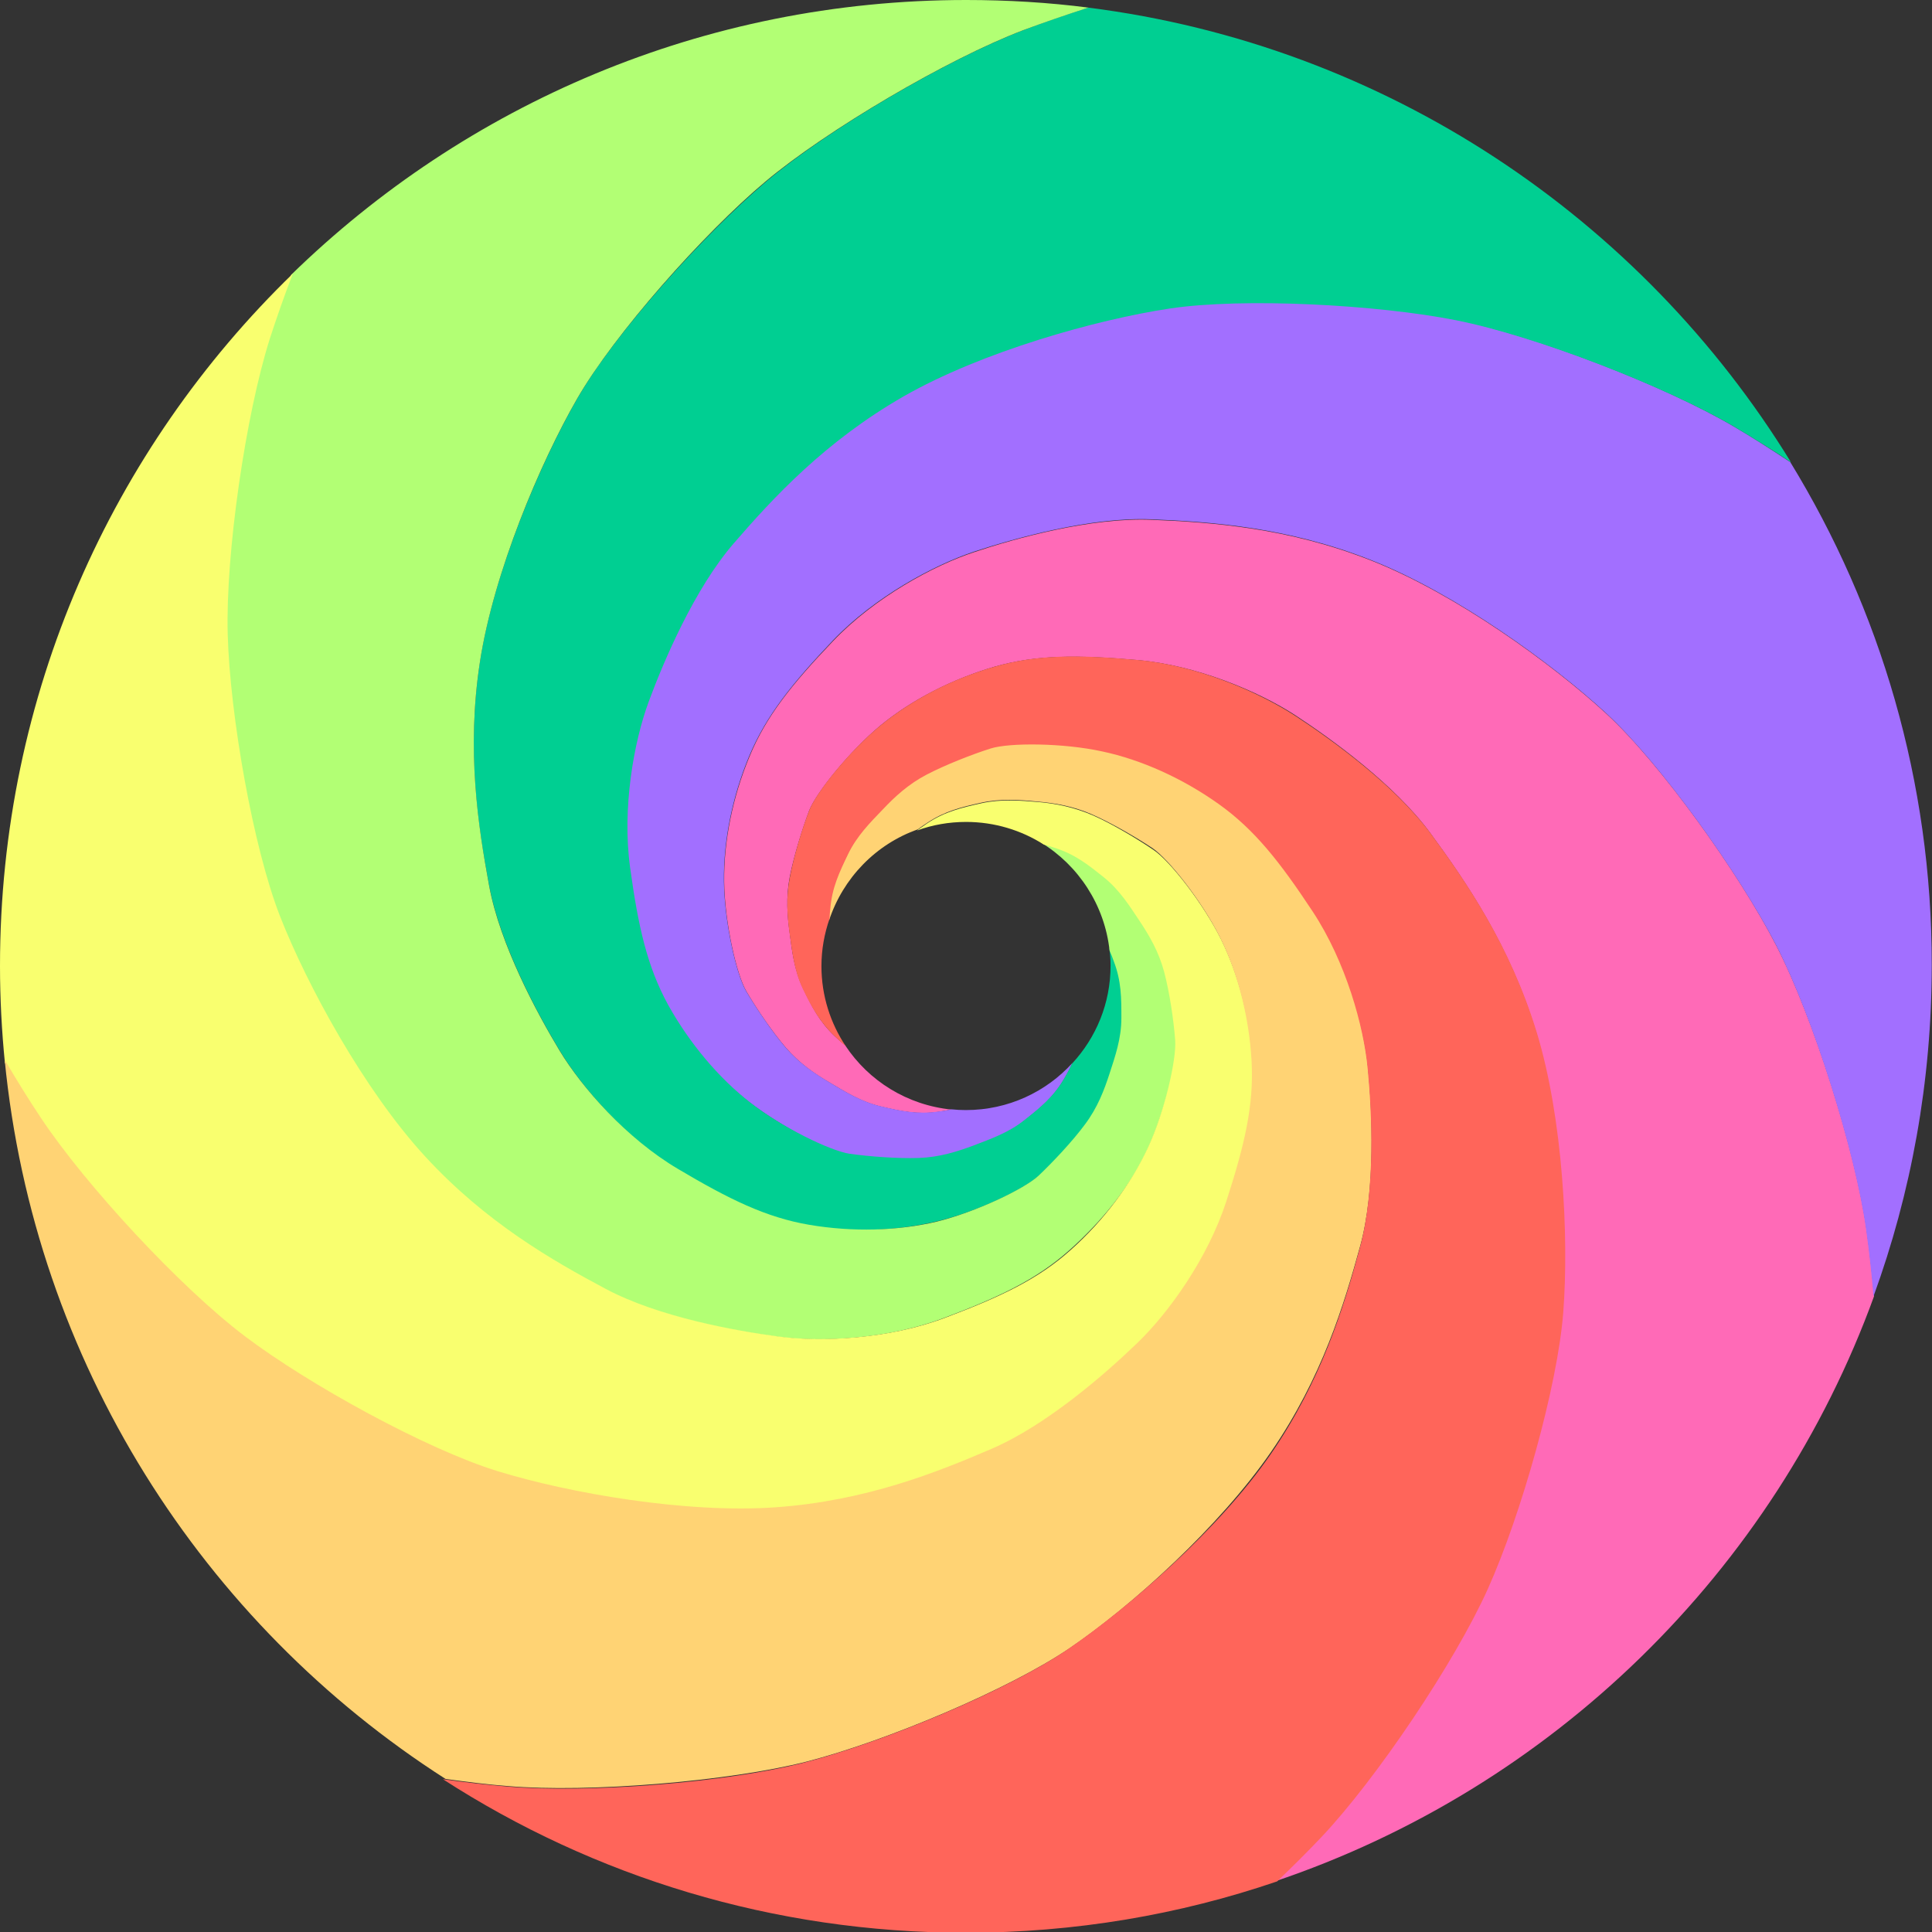 <?xml version="1.0" encoding="utf-8"?>
<!-- Generator: Adobe Illustrator 21.1.0, SVG Export Plug-In . SVG Version: 6.00 Build 0)  -->
<svg version="1.1" id="Layer_1" xmlns="http://www.w3.org/2000/svg" xmlns:xlink="http://www.w3.org/1999/xlink" x="0px" y="0px"
	 viewBox="0 0 786.5 786.5" style="enable-background:new 0 0 786.5 786.5;" xml:space="preserve">
<rect x="0" y="0" width="786.5" height="786.5" fill="#333333" stroke="none"/>
<style type="text/css">
	.st0{fill:#FF6AB7;}
	.st1{fill:#A26FFF;}
	.st2{fill:#00CF92;}
	.st3{fill:#B2FF74;}
	.st4{fill:#F9FF6F;}
	.st5{fill:#FFD374;}
	.st6{fill:#FF655A;}
</style>
<g>
	<path class="st0" d="M759.9,500.9c-4.5-32.3-21.7-86.8-36.8-116c-15-29.2-46.8-73.7-69-94.2c-22.2-20.5-61.5-48.9-95.6-62.4
		c-34.1-13.5-65.3-15.7-89.8-16.7c-24.5-1-55.2,7.5-71.9,13.1c-16.8,5.5-40.8,18.6-57.6,36.2c-16.8,17.6-27.3,30.6-34.1,47.1
		c-6.9,16.5-10.5,34.6-10.3,51c0.2,16.4,5,37.7,9,44.5c4,6.9,10.6,16.6,16.1,23c5.5,6.4,11.8,10.7,18,14.3
		c6.2,3.7,12.7,7.8,20.9,9.7c8.1,1.9,14.7,3.3,23.3,2.1c1.8-0.3,3.6-0.6,5.3-0.9c-18.1-1.8-33.8-11.7-43.3-26.1
		c-1.4-1.2-2.8-2.4-4.3-3.8c-6.3-6-9.3-12-12.9-19.5c-3.6-7.5-4.5-15.2-5.4-22.3c-1-7.1-1.6-14.7,0-23c1.6-8.3,5.1-19.6,7.9-27
		c2.9-7.4,16.6-24.4,29.2-34.8c12.7-10.4,29.1-18.8,46.3-23.8c17.2-4.9,33.9-4.8,58.1-2.7s49.4,12.8,64.2,22.4
		c14.8,9.7,40.6,28.3,55.1,48.1c14.5,19.8,32.2,45.5,42.9,80.6s13.1,83.5,10.8,113.6c-2.2,30.1-17.2,82.7-30.7,112.7
		s-45.3,77.4-67.8,101.1c-5.8,6.1-12.1,12.4-18.8,18.8C632,727.9,722.2,639.7,762.9,527.7C762.1,518.4,761.1,509.3,759.9,500.9z"/>
	<path class="st1" d="M728.8,188.1c-7.9-5.2-15.6-10.2-23-14.5c-28.1-16.6-81.4-37.2-113.6-43.6s-86.8-9.3-116.7-4.8
		c-29.9,4.5-76.5,17.6-108.4,35.8c-31.8,18.2-53,41.3-69.1,59.8c-16,18.5-28.5,47.8-34.6,64.4c-6.1,16.6-10.9,43.4-7.6,67.5
		c3.3,24.1,6.9,40.4,15.5,56c8.6,15.7,20.5,29.8,33.5,39.8c12.9,10,32.6,20.3,40.4,21.4c7.9,1.2,19.6,2.3,28.1,2
		c8.5-0.3,15.7-2.6,22.4-5.1c6.7-2.5,14.7-5.3,21.2-10.5c6.5-5.2,11.8-9.4,16.2-16.9c1.3-2.2,2.5-4.4,3.5-6.7
		c-10.7,11.8-26.2,19.2-43.4,19.2c-2,0-3.9-0.1-5.8-0.3c-1.7,0.4-3.5,0.7-5.4,0.9c-8.6,1.2-15.2-0.2-23.3-2.1
		c-8.1-1.9-14.7-6-20.9-9.7c-6.2-3.7-12.5-7.9-18-14.3c-5.5-6.4-12.1-16.2-16.1-23c-4-6.9-8.8-28.2-9-44.6
		c-0.2-16.4,3.4-34.5,10.3-51c6.9-16.5,17.4-29.5,34.1-47.1c16.8-17.6,40.8-30.6,57.6-36.2c16.8-5.5,47.5-14.1,71.9-13.1
		c24.5,1,55.7,3.2,89.8,16.7c34.1,13.5,73.4,41.9,95.6,62.4c22.2,20.6,53.9,65,69,94.2c15,29.2,32.2,83.7,36.7,116
		c1.2,8.5,2.2,17.6,3,27c15.3-42,23.7-87.4,23.7-134.8C786.5,318.1,765.4,247.9,728.8,188.1z"/>
	<path class="st2" d="M443,3.1c-9.2,2.9-18.1,6-26.2,9.1C386.3,23.8,337,52.7,311.9,73.9s-61.6,61.8-76.7,88
		c-15.1,26.2-34.2,71-39.8,107.3c-5.6,36.3-0.8,67.2,3.7,91.2c4.5,24.1,19.6,52.1,28.7,67.2c9.1,15.1,27.2,36.1,48.1,48.5
		c20.9,12.4,35.9,19.8,53.5,22.8c17.6,3,36.5,2.1,52.4-1.8c15.9-3.8,35.6-13.2,41.4-18.7c5.8-5.4,13.8-14,18.9-20.9
		c5-6.8,7.8-13.9,10-20.7c2.2-6.8,4.8-14.1,4.8-22.5c0-8.4,0-15.1-3.1-23.2c-0.7-1.9-1.4-3.6-2.2-5.3c0.3,2.4,0.5,4.8,0.5,7.3
		c0,15.4-5.9,29.3-15.6,39.8c-1,2.1-2.1,4.1-3.3,6.2c-4.4,7.5-9.6,11.7-16.2,16.9c-6.5,5.2-13.9,7.7-20.6,10.3
		c-6.7,2.5-13.9,4.8-22.4,5.1c-8.5,0.3-20.2-0.6-28.1-1.7c-7.9-1.2-27.5-10.7-40.4-20.8c-12.9-10-24.8-24.2-33.5-39.8
		c-8.6-15.7-12.2-32-15.5-56c-3.3-24.1,1.5-51,7.6-67.5s18.6-45.9,34.6-64.4s37.2-41.5,69.1-59.8c31.8-18.2,78.5-31.3,108.4-35.8
		c29.9-4.5,84.5-1.6,116.7,4.8s85.5,27,113.6,43.6c7.2,4.3,14.9,9.1,22.6,14.2C668.1,88.8,564.1,18.4,443,3.1z"/>
	<path class="st3" d="M478.8,423.5c-0.6-7.9-2.4-19.6-4.5-27.8c-2.2-8.2-6.2-15.4-10.2-21.4c-4-6-8.1-12.5-14.6-17.8
		c-6.5-5.2-12-9.4-20.3-12c-1.8-0.6-3.6-1.1-5.4-1.5c15.2,9.3,25.9,25.4,27.9,44c0.6,1.4,1.2,2.8,1.7,4.3c3.1,8.1,3.1,14.8,3.1,23.2
		c0,8.4-2.6,15.7-4.8,22.5c-2.2,6.8-4.9,13.9-10,20.7c-5,6.8-13.1,15.4-18.9,20.9c-5.8,5.4-25.5,14.8-41.4,18.7
		c-15.9,3.8-34.4,4.3-52,1.3c-17.6-3-32.6-10.4-53.5-22.8c-20.9-12.4-38.9-32.9-48.1-48.1c-9.1-15.1-24.3-43.2-28.7-67.2
		s-9.3-55-3.7-91.2c5.6-36.3,24.5-80.9,39.6-107.1c15.1-26.2,51.4-67.1,76.5-88.2S386,23.9,416.5,12.3c8.3-3.1,17.3-6.2,26.6-9.2
		c-16.3-2.1-33-3.1-49.8-3.1C286.3,0,189.4,42.7,118.5,111.9c-3.4,8.9-6.5,17.7-9.1,25.9c-10,31.1-18.1,87.6-17.2,120.5
		c0.9,32.8,10.2,86.7,21.3,114.8s34.2,70.7,59,97.7c24.8,27,52,42.5,73.6,54s53,17.2,70.5,19.4c17.5,2.3,44.8,1,67.5-7.6
		c22.8-8.6,37.8-15.7,51.2-27.6s24.9-26.2,31.8-41C474,453.2,479.4,431.5,478.8,423.5z"/>
	<path class="st4" d="M509.9,432.6c-1-17.9-5.6-35.7-12.9-50.4c-7.3-14.6-20.8-31.8-27.4-36.2c-6.6-4.5-16.8-10.6-24.5-14
		c-7.8-3.4-15.3-4.9-22.4-5.5c-7.1-0.6-15.1-1.3-23.2,0.5s-14.9,3.4-22.1,8.2c-1.4,1-2.8,1.9-4.1,2.9c6.2-2.3,13-3.5,20-3.5
		c11.6,0,22.5,3.4,31.6,9.2c1.4,0.4,2.9,0.8,4.3,1.3c8.3,2.6,13.6,6.8,20.1,12c6.5,5.2,10.6,11.8,14.6,17.8c4,6,7.8,12.5,10,20.7
		c2.2,8.2,3.9,19.8,4.5,27.8c0.6,7.9-4.3,29.2-11.2,44c-6.9,14.8-18,29.6-31.4,41.5c-13.3,11.9-28.4,19-51.2,27.6
		c-22.8,8.6-50,9.9-67.5,7.6s-48.9-7.9-70.5-19.4s-48.8-27-73.6-54c-24.8-27-48-69.6-59-97.7s-20.4-82-21.3-114.8
		c-0.9-32.8,7.3-89.4,17.2-120.5c2.7-8.3,5.8-17.2,9.3-26.3C45.6,182.8,0,282.7,0,393.2c0,13.3,0.7,26.5,2,39.5
		c4.8,8.2,9.7,16,14.5,23.2c18.1,27.1,57.2,68.8,83.4,88.6c26.2,19.8,74.2,46.1,103,55c28.9,8.9,76.6,17.3,113.2,14.7
		c36.6-2.6,65.7-14.2,88.1-23.9c22.5-9.7,46.4-30.7,59.1-43c12.7-12.3,28.7-34.4,36.2-57.6C507.1,466.7,510.9,450.4,509.9,432.6z"/>
	<path class="st5" d="M556.9,434.6c-1.7-17.6-9-43.9-22.4-64.2c-13.4-20.3-23.7-33.4-38.3-43.8c-14.6-10.4-31.4-17.9-47.4-21.4
		c-16-3.4-37.8-3.5-45.4-1.2c-7.6,2.4-18.5,6.7-26,10.6c-7.5,3.9-13,9.2-18,14.3c-4.9,5.2-10.4,10.7-14.1,18.2
		c-3.6,7.5-6.7,13.6-7.5,22.2c-0.2,1.9-0.3,3.7-0.3,5.4c5.7-17.3,19.1-31.1,36.2-37.1c1.2-0.9,2.4-1.8,3.7-2.6
		c7.2-4.8,13.8-6.4,21.9-8.2c8.1-1.8,15.9-1.2,23-0.5c7.1,0.6,14.7,1.9,22.4,5.3s17.9,9.3,24.5,13.7c6.6,4.5,20.1,21.6,27.4,36.2
		c7.3,14.6,11.9,32.5,12.9,50.4c1,17.9-2.8,34.1-10.3,57.2c-7.5,23.1-23.4,45.3-36.2,57.6c-12.7,12.3-36.7,33.3-59.1,43
		c-22.5,9.7-51.5,21.3-88.1,23.9c-36.6,2.6-84.3-5.8-113.2-14.7c-28.9-8.9-76.8-35.2-103-55c-26.2-19.8-64.7-61.4-82.8-88.6
		c-4.9-7.3-9.9-15.4-14.9-23.9c12,123,80.6,229.5,179.5,292.8c8.8,1.2,17.4,2.3,25.4,2.9c32.5,2.8,89.9-1.9,121.7-10
		c31.8-8.2,82.2-29.3,107.2-46.3c25-17,60.9-49.5,81.7-79.7s29.8-60.2,36.3-83.8C560.1,484.1,558.6,452.2,556.9,434.6z"/>
	<path class="st6" d="M625.6,420.3c-10.7-35.1-28.4-60.9-42.9-80.6c-14.5-19.8-40.3-38.4-55.1-48.1c-14.8-9.7-39.9-20.7-64.2-22.9
		s-41.3-2.3-58.5,2.7c-17.2,4.9-33.6,13.4-46.3,23.8c-12.7,10.4-26.4,27.4-29.2,34.8c-2.9,7.4-6.4,19.1-7.9,27.4
		c-1.6,8.3-1,15.9,0,23c1,7.1,1.8,14.8,5.4,22.3c3.6,7.5,7,13.6,13.3,19.5c1.4,1.3,2.7,2.5,4.1,3.7c-6.2-9.3-9.9-20.5-9.9-32.6
		c0-6.8,1.2-13.2,3.3-19.3c0.1-1.3,0.1-2.7,0.3-4c0.7-8.6,3.6-14.7,7.2-22.2c3.6-7.5,9.1-13,14.1-18.2c4.9-5.2,10.5-10.4,18-14.3
		c7.5-3.9,18.4-8.2,26-10.6c7.6-2.4,29.4-2.3,45.4,1.2c16,3.4,32.8,11,47.4,21.4c14.6,10.4,24.9,23.5,38.3,43.8
		c13.4,20.3,20.8,46.6,22.4,64.2c1.7,17.6,3.2,49.4-3.3,73c-6.4,23.6-15.5,53.6-36.3,83.8c-20.8,30.2-57.6,62.3-82.5,79.3
		c-25,17-75.4,37.9-107.2,46.1c-31.8,8.2-88.3,12.6-120.8,9.8c-8.3-0.7-17.3-1.7-26.4-3c61.3,39.6,134.4,62.5,212.8,62.5
		c44.4,0,87-7.3,126.8-20.9c6.4-6.1,12.5-12.2,18-18c22.4-23.7,54.3-71.1,67.8-101.1s28.4-82.5,30.7-112.7
		C638.7,503.7,636.3,455.4,625.6,420.3z"/>
</g>
</svg>
